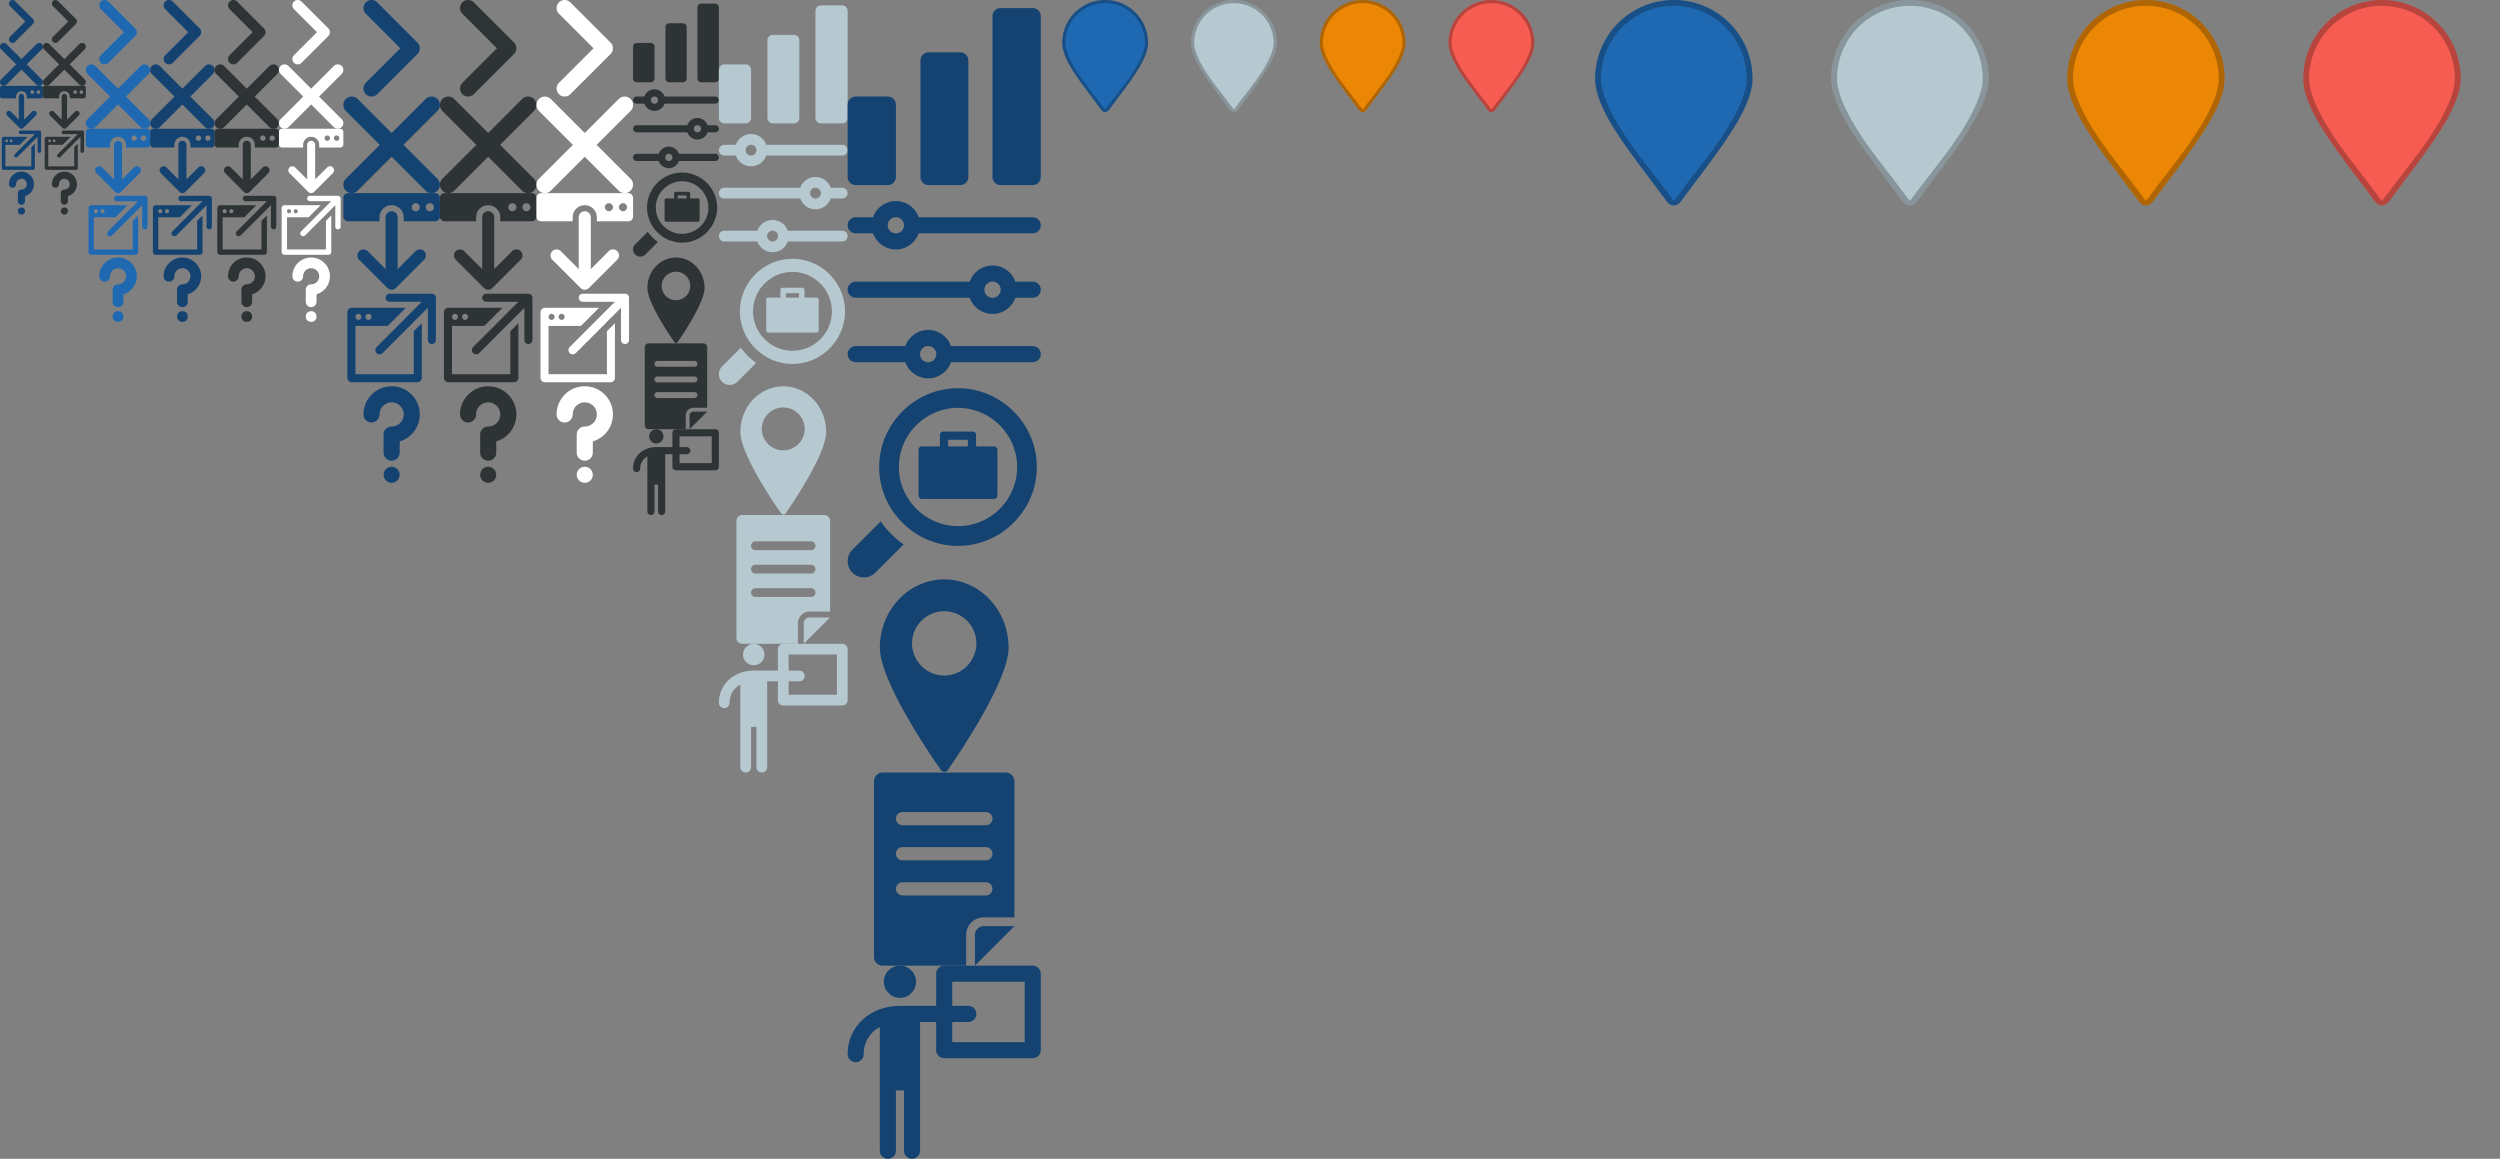 <svg xmlns="http://www.w3.org/2000/svg" xmlns:xlink="http://www.w3.org/1999/xlink" viewBox="0 0 466 216" width="466" height="216">
  <rect x="0" y="0" width="466" height="216" fill="#808080" stroke="none"/>
  <style>
    .dark-blue { fill: #144372; }
    .dark-grey { fill: #2e3436; }
    .blue { fill: #1f69b3; }
    .white { fill: white; }
    .grey { fill: #b6c8d0; }
    .orange { fill: #eb8705; }
    .red { fill: #f65c51; }
  </style>
  <symbol id="common--arrow-right" viewBox="0 0 28 48">
    <path d="M4 48a4 4 0 01-2.828-6.829L18.343 24 1.172 6.828a4 4 0 015.657-5.657l20 20a4 4 0 010 5.657l-20 20A3.989 3.989 0 014 48z"/>
  </symbol>
  <symbol id="common--close" viewBox="0 0 46 46">
    <path d="M28.657 23L44.83 6.828a4 4 0 0 0-5.657-5.657L23 17.343 6.83 1.17a4 4 0 0 0-5.657 5.657L17.342 23 1.173 39.17a4 4 0 0 0 5.657 5.657L23 28.657l16.172 16.171a4 4 0 0 0 5.657-5.657z"/>
  </symbol>
  <symbol id="common--download" viewBox="0 0 48 48">
    <path d="M7.879 33.121l14 14a2.999 2.999 0 0 0 4.242 0l14-14a3 3 0 1 0-4.242-4.242L27 37.758V12a3 3 0 0 0-6 0v25.758l-8.879-8.88a3 3 0 1 0-4.242 4.243z"/>
    <path d="M45.799 0H2.2A2.373 2.373 0 0 0 0 2.514v8.972A2.373 2.373 0 0 0 2.201 14H18v-2a6 6 0 0 1 12 0v2h15.799A2.373 2.373 0 0 0 48 11.486V2.514A2.373 2.373 0 0 0 45.799 0zM36 9a2 2 0 1 1 2-2 2 2 0 0 1-2 2zm7 0a2 2 0 1 1 2-2 2 2 0 0 1-2 2z"/>
  </symbol>
  <symbol id="common--external-link" viewBox="0 0 48 48">
    <path d="M35,20.65V42H6V18H22.09l9-9H4.2A2.2,2.2,0,0,0,2,11.2V43.8A2.2,2.2,0,0,0,4.2,46H36.8A2.2,2.2,0,0,0,39,43.8V16.65ZM12.5,12A1.5,1.5,0,1,1,11,13.5,1.5,1.5,0,0,1,12.5,12Zm-5,0A1.5,1.5,0,1,1,6,13.5,1.5,1.5,0,0,1,7.5,12Z"/>
    <path d="M44,2H23a2,2,0,0,0,0,4H39L16.51,28.52a2.1,2.1,0,0,0,3,3L42,9V25a2,2,0,0,0,4,0V4A2,2,0,0,0,44,2Z"/>
  </symbol>
  <symbol id="common--help" viewBox="0 0 28 48">
    <circle cx="14" cy="44" r="4"/>
    <path d="M28 14a14 14 0 0 0-28 0 4 4 0 0 0 8 0 6 6 0 1 1 6 6 4 4 0 0 0-4 4v9a4 4 0 0 0 8 0v-5.59A14.02 14.02 0 0 0 28 14z"/>
  </symbol>
  <symbol id="group-common" viewBox="0 0 48 240">
    <use xlink:href="#common--arrow-right" width="48" height="48"/>
    <use xlink:href="#common--close" width="48" height="48" y="48"/>
    <use xlink:href="#common--download" width="48" height="48" y="96"/>
    <use xlink:href="#common--external-link" width="48" height="48" y="144"/>
    <use xlink:href="#common--help" width="48" height="48" y="192"/>
  </symbol>
  <symbol id="group-common--8" viewBox="0 0 16 40">
    <use xlink:href="#group-common" width="8" height="40" class="dark-blue"/>
    <use xlink:href="#group-common" width="8" height="40" x="8" class="dark-grey"/>
  </symbol>
  <symbol id="group-common--12" viewBox="0 0 48 60">
    <use xlink:href="#group-common" width="12" height="60" class="blue"/>
    <use xlink:href="#group-common" width="12" height="60" x="12" class="dark-blue"/>
    <use xlink:href="#group-common" width="12" height="60" x="24" class="dark-grey"/>
    <use xlink:href="#group-common" width="12" height="60" x="36" class="white"/>
  </symbol>
  <symbol id="group-common--18" viewBox="0 0 54 90">
    <use xlink:href="#group-common" width="18" height="90" class="dark-blue"/>
    <use xlink:href="#group-common" width="18" height="90" x="18" class="dark-grey"/>
    <use xlink:href="#group-common" width="18" height="90" x="36" class="white"/>
  </symbol>
  <symbol id="content--infographic" viewBox="0 0 48 48">
    <path d="M10 24H2c-1.1 0-2 .9-2 2v18c0 1.1.9 2 2 2h8c1.1 0 2-.9 2-2V26c0-1.1-.9-2-2-2zM28 13h-7.9c-1.1 0-2 .9-2 2v29c0 1.1.9 2 2 2H28c1.1 0 2-.9 2-2V15c0-1.1-.9-2-2-2zM46 2h-8c-1.1 0-2 .9-2 2v40c0 1.1.9 2 2 2h8c1.1 0 2-.9 2-2V4c0-1.1-.9-2-2-2z"/>
  </symbol>
  <symbol id="content--interactive" viewBox="0 0 48 44.064">
    <path d="M2 8.017h4.317a6.007 6.007 0 0011.334 0H46a2 2 0 000-4H17.651a6.006 6.006 0 00-11.334 0H2a2 2 0 000 4zM11.984 4a2.016 2.016 0 11-2.016 2.017A2.018 2.018 0 0111.984 4zM46 36.049H25.683a6.006 6.006 0 00-11.334 0H2a2 2 0 000 4h12.349a6.007 6.007 0 0011.334 0H46a2 2 0 000-4zm-25.984 4.015a2.016 2.016 0 112.016-2.015 2.018 2.018 0 01-2.016 2.015zM46 20.032h-4.317a6.007 6.007 0 00-11.334 0H2a2 2 0 000 4h28.349a6.006 6.006 0 0011.334 0H46a2 2 0 000-4zm-9.984 4.017a2.016 2.016 0 112.016-2.017 2.018 2.018 0 01-2.016 2.017z"/>
  </symbol>
  <symbol id="content--job" viewBox="0 0 49 48">
    <path d="M8.38 33.8L1.2 40.98a4.116 4.116 0 0 0-1.199 2.904c0 2.258 1.857 4.115 4.115 4.115A4.116 4.116 0 0 0 7.02 46.8l7.18-7.18a24.01 24.01 0 0 1-5.82-5.82zM28 0C17.028 0 8 9.028 8 20s9.028 20 20 20 20-9.028 20-20v-.006C48 9.026 38.974 0 28.006 0H28zm11 30.18a15.008 15.008 0 0 1-11 4.802c-8.222 0-14.99-6.76-15-14.982v-.018c0-8.229 6.771-15 15-15s15 6.771 15 15c0 3.781-1.43 7.425-4 10.198z"/>
    <path d="M37.167 14.75h-4.584v-2.917A.839.839 0 0 0 31.75 11h-7.5a.839.839 0 0 0-.833.833v2.917h-4.584a.84.84 0 0 0-.833.833V27.25a.839.839 0 0 0 .833.833h18.334A.839.839 0 0 0 38 27.25V15.583a.84.84 0 0 0-.833-.833zM25.5 13.083h5v1.667h-5v-1.667z"/>
  </symbol>
  <symbol id="content--map" viewBox="0 0 48 48">
    <path d="M24 0C15.2 0 8 7.6 8 17c0 8 11.8 25.6 15.2 30.4.4.6 1.3.6 1.7 0C28.2 42.6 40 25 40 17c0-9.4-7.2-17-16-17zm0 23.9c-4.4 0-8-3.6-8-8s3.6-8 8-8 8 3.6 8 8-3.6 8-8 8z"/>
  </symbol>
  <symbol id="content--report" viewBox="0 0 32 44">
    <path d="M30 0H2a2.006 2.006 0 0 0-2 2v40a2.006 2.006 0 0 0 2 2h19v-7a3.999 3.999 0 0 1 4-4h7V2a2.006 2.006 0 0 0-2-2zm-4.5 28h-19a1.5 1.5 0 0 1 0-3h19a1.5 1.5 0 0 1 0 3zm0-8h-19a1.5 1.5 0 0 1 0-3h19a1.5 1.5 0 0 1 0 3zm0-8h-19a1.5 1.5 0 0 1 0-3h19a1.5 1.5 0 0 1 0 3z"/>
    <path d="M23 37v7l9-9h-7a2.006 2.006 0 0 0-2 2z"/>
  </symbol>
  <symbol id="content--training" viewBox="0 0 48 48">
    <circle cx="13" cy="4" r="4"/>
    <path d="M46 0H24a2 2 0 0 0-2 2v8h-9.024C5.578 10 0 15.16 0 22a2 2 0 0 0 4 0 7.453 7.453 0 0 1 4-6.75V29.1c0 .03.007.057.009.086-.002.03-.009.057-.009.087V46a2 2 0 0 0 4 0V31h2v15a2 2 0 0 0 4 0V29.273c0-.03-.007-.057-.009-.087.002-.029.009-.056.009-.086V14h4v7a2 2 0 0 0 2 2h22a2 2 0 0 0 2-2V2a2 2 0 0 0-2-2zM30 10h-4V4h18v15H26v-5h4a2 2 0 0 0 0-4z"/>
  </symbol>
  <symbol id="group-content" viewBox="0 0 48 288">
    <use xlink:href="#content--infographic" width="48" height="48"/>
    <use xlink:href="#content--interactive" width="48" height="48" y="48"/>
    <use xlink:href="#content--job" width="48" height="48" y="96"/>
    <use xlink:href="#content--map" width="48" height="48" y="144"/>
    <use xlink:href="#content--report" width="48" height="48" y="192"/>
    <use xlink:href="#content--training" width="48" height="48" y="240"/>
  </symbol>
  <symbol id="group-content--16" viewBox="0 0 16 96">
    <use xlink:href="#group-content" width="16" height="96" class="dark-grey"/>
  </symbol>
  <symbol id="group-content--24" viewBox="0 0 24 144">
    <use xlink:href="#group-content" width="24" height="144" class="grey"/>
  </symbol>
  <symbol id="group-content--36" viewBox="0 0 36 216">
    <use xlink:href="#group-content" width="36" height="216" class="dark-blue"/>
  </symbol>
  <symbol id="map-marker--marker" viewBox="0 0 30 45">
    <style xmlns:default="http://www.w3.org/2000/svg">
    .shadow {
      fill: #000000;
      fill-opacity: 0.00;
    }
    .border {
      fill: #000000;
      fill-opacity: 0.25;
    }
  </style>
    <g class="shadow">
      <ellipse cx="15" cy="38.667" rx="11.667" ry="5.833"/>
      <ellipse cx="15" cy="38.667" rx="11.667" ry="5.833"/>
      <ellipse cx="15" cy="38.667" rx="10.556" ry="5.303"/>
      <ellipse cx="15" cy="38.667" rx="9.444" ry="4.772"/>
      <ellipse cx="15" cy="38.667" rx="8.333" ry="4.242"/>
      <ellipse cx="15" cy="38.667" rx="7.222" ry="3.712"/>
      <ellipse cx="15" cy="38.667" rx="6.111" ry="3.182"/>
      <ellipse cx="15" cy="38.667" rx="5" ry="2.651"/>
    </g>
    <path d="M30 15c0 6.194-7.5 15-13.611 23.333-.815 1.111-1.963 1.111-2.778 0C7.5 30 0 21.359 0 15 0 6.716 6.716 0 15 0c8.284 0 15 6.716 15 15z"/>
    <path d="M15 0C6.716 0 0 6.716 0 15c0 6.359 7.5 15 13.611 23.333.833 1.137 1.963 1.111 2.778 0C22.5 30 30 21.194 30 15c0-8.284-6.716-15-15-15zm-.048 38.217a5.349 5.349 0 01-.444-.541c-3.069-4.185-6.67-8.459-9.197-12.412-2.529-3.952-4.2-7.598-4.2-10.264A13.873 13.873 0 0115 1.111h.09A13.873 13.873 0 0128.889 15c0 2.666-1.671 6.312-4.2 10.264-2.527 3.953-6.128 8.227-9.197 12.412a5.283 5.283 0 01-.492.592l-.048-.051z" class="border"/>
  </symbol>
  <symbol id="group-map-marker" viewBox="0 0 48 48">
    <use xlink:href="#map-marker--marker" width="48" height="48"/>
  </symbol>
  <symbol id="group-map-marker--24" viewBox="0 0 96 24">
    <use xlink:href="#group-map-marker" width="24" height="24" class="blue"/>
    <use xlink:href="#group-map-marker" width="24" height="24" x="24" class="grey"/>
    <use xlink:href="#group-map-marker" width="24" height="24" x="48" class="orange"/>
    <use xlink:href="#group-map-marker" width="24" height="24" x="72" class="red"/>
  </symbol>
  <symbol id="group-map-marker--44" viewBox="0 0 176 44">
    <use xlink:href="#group-map-marker" width="44" height="44" class="blue"/>
    <use xlink:href="#group-map-marker" width="44" height="44" x="44" class="grey"/>
    <use xlink:href="#group-map-marker" width="44" height="44" x="88" class="orange"/>
    <use xlink:href="#group-map-marker" width="44" height="44" x="132" class="red"/>
  </symbol>
  <use xlink:href="#group-common--8" width="16" height="40"/>
  <use xlink:href="#group-common--12" width="48" height="60" x="16"/>
  <use xlink:href="#group-common--18" width="54" height="90" x="64"/>
  <use xlink:href="#group-content--16" width="16" height="96" x="118"/>
  <use xlink:href="#group-content--24" width="24" height="144" x="134"/>
  <use xlink:href="#group-content--36" width="36" height="216" x="158"/>
  <use xlink:href="#group-map-marker--24" width="96" height="24" x="194"/>
  <use xlink:href="#group-map-marker--44" width="176" height="44" x="290"/>
</svg>